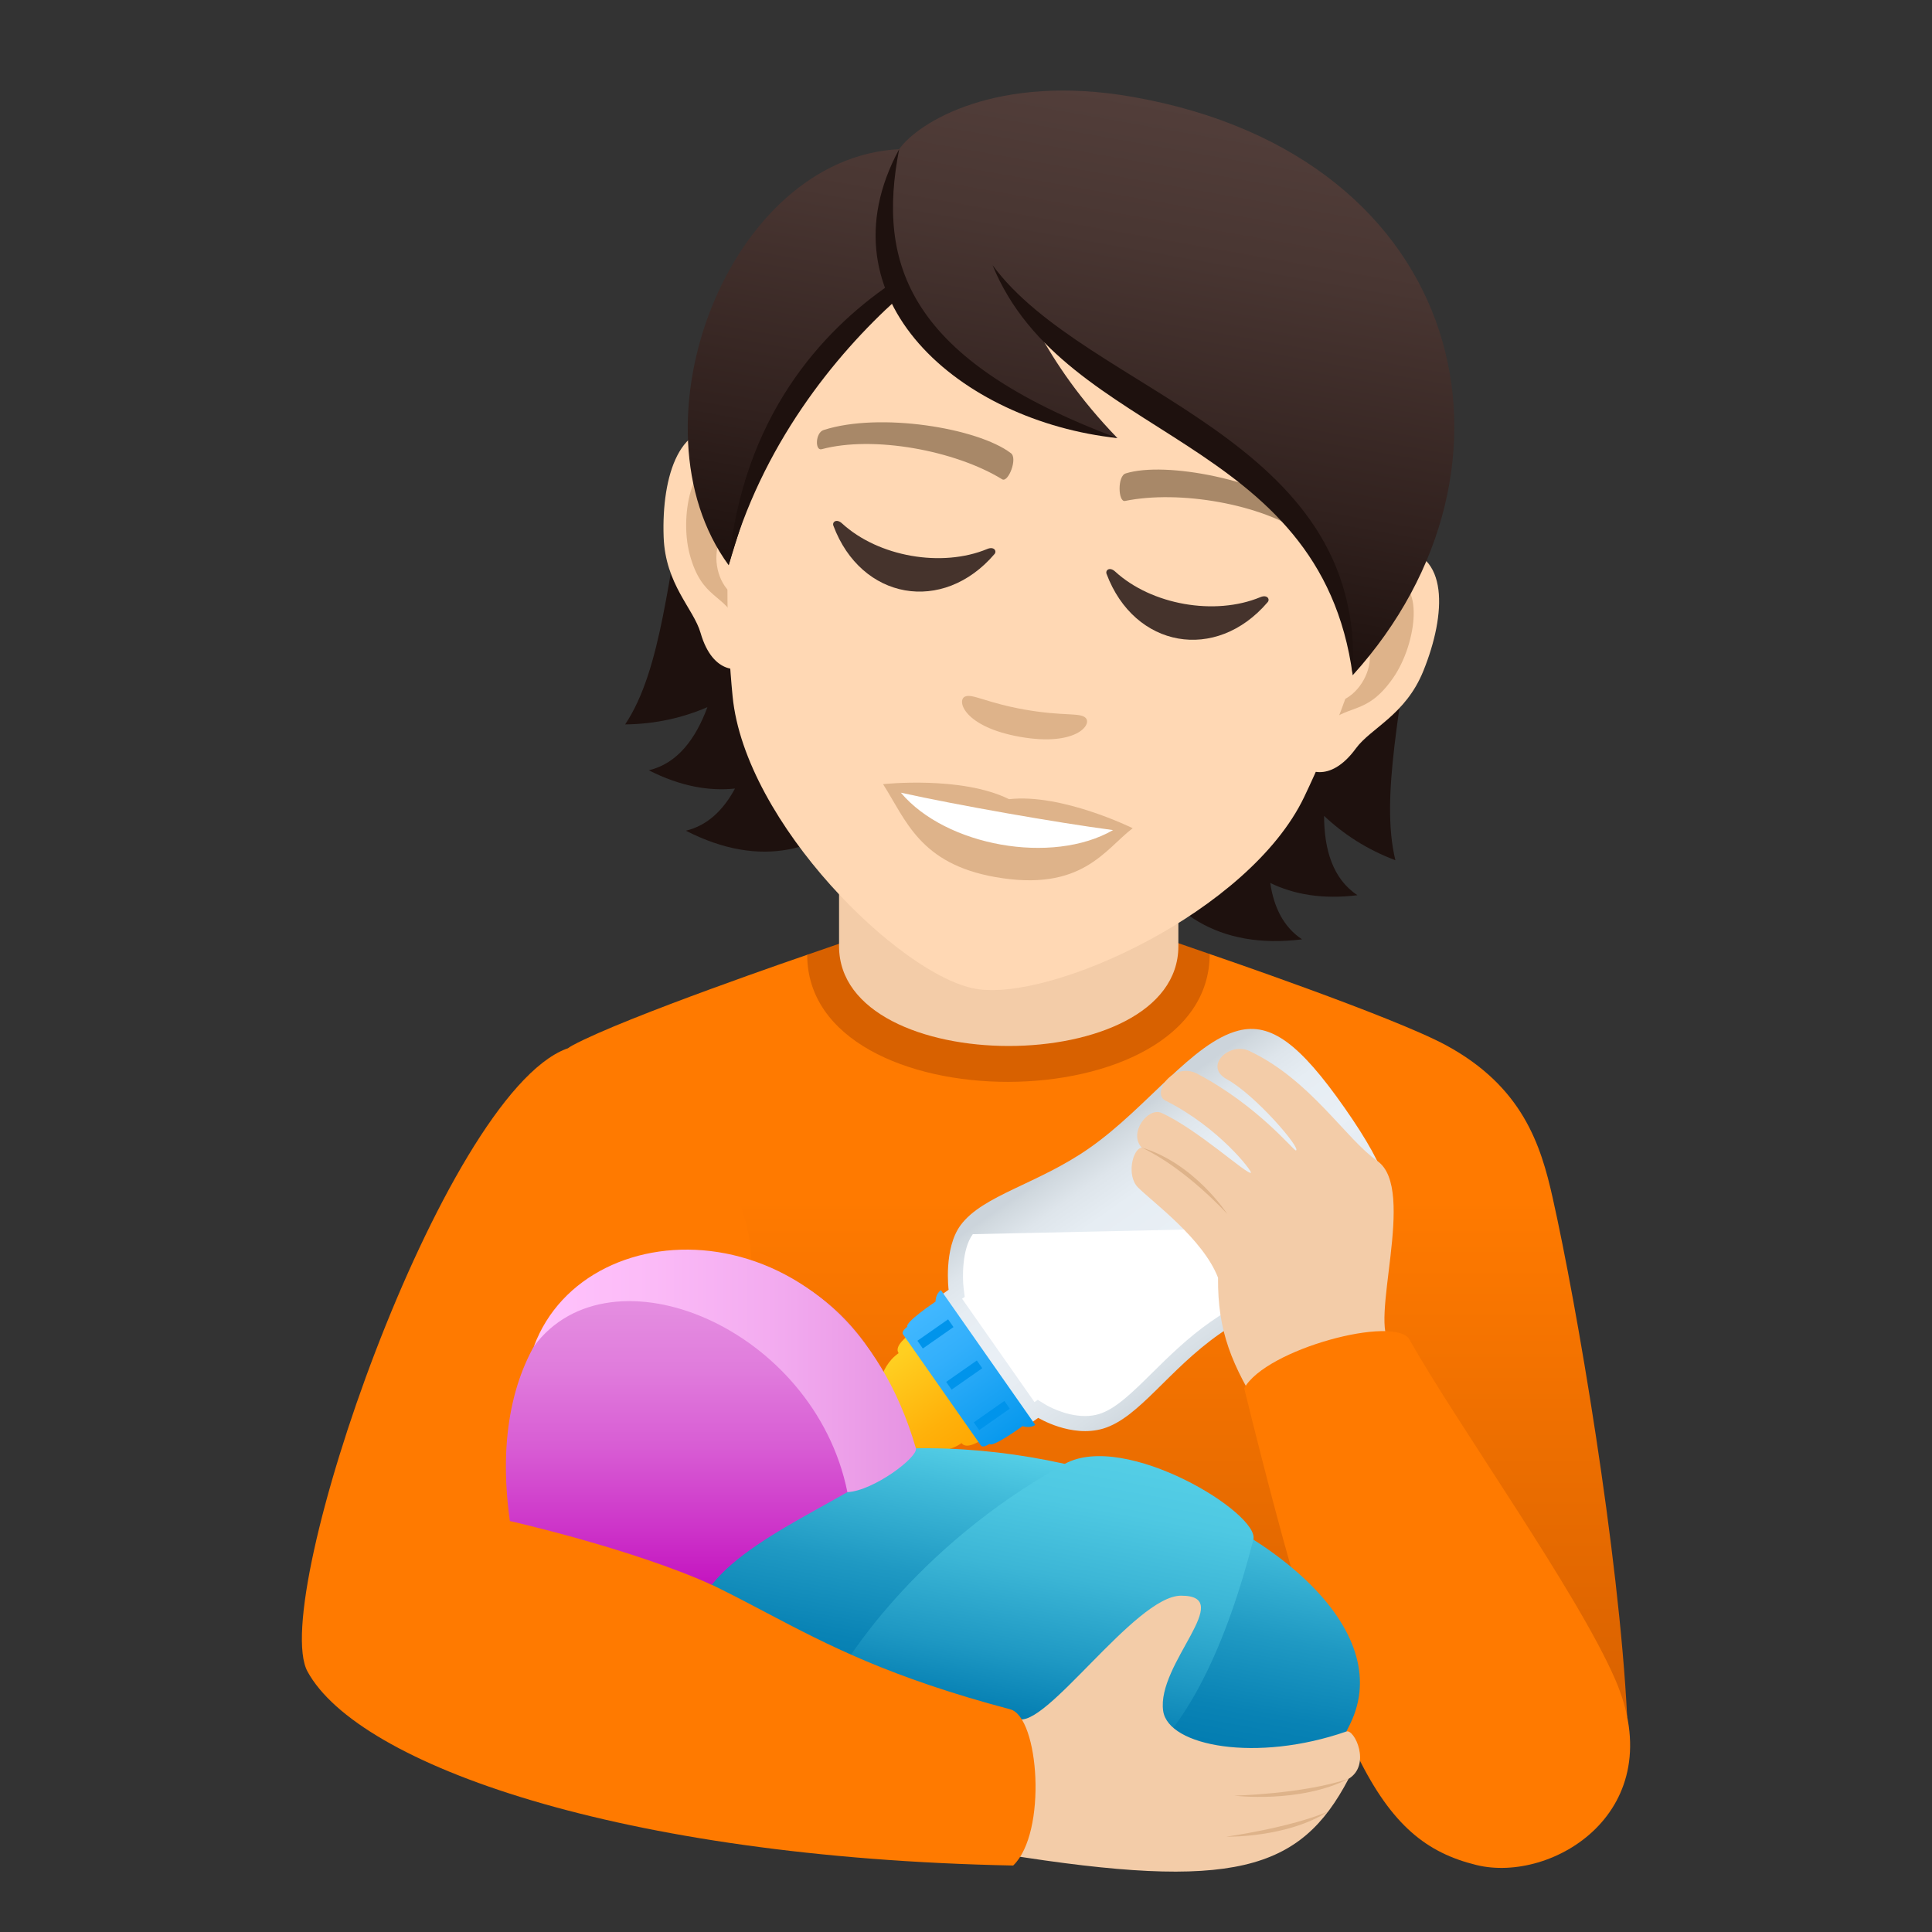 <?xml version="1.0" encoding="utf-8"?>
<!-- Generator: Adobe Illustrator 15.0.0, SVG Export Plug-In . SVG Version: 6.00 Build 0)  -->
<!DOCTYPE svg PUBLIC "-//W3C//DTD SVG 1.1//EN" "http://www.w3.org/Graphics/SVG/1.1/DTD/svg11.dtd">
<svg version="1.1" id="Layer_1" xmlns:x="http://ns.adobe.com/Extensibility/1.0/" xmlns:i="http://ns.adobe.com/AdobeIllustrator/10.0/" xmlns:graph="http://ns.adobe.com/Graphs/1.0/"
	 xmlns="http://www.w3.org/2000/svg" xmlns:xlink="http://www.w3.org/1999/xlink" xmlns:a="http://ns.adobe.com/AdobeSVGViewerExtensions/3.0/"
	 x="0px" y="0px" width="64px" height="64px" viewBox="0 0 64 64" enable-background="new 0 0 64 64" xml:space="preserve">
<rect x="0" y="0" width="64" height="64" fill="#333333" stroke="none"/>
<linearGradient id="SVGID_1_" gradientUnits="userSpaceOnUse" x1="33.649" y1="57.118" x2="33.649" y2="39.728">
	<stop  offset="0" style="stop-color:#D86100"/>
	<stop  offset="1" style="stop-color:#FF7A00"/>
	<a:midPointStop  offset="0" style="stop-color:#D86100"/>
	<a:midPointStop  offset="0.5" style="stop-color:#D86100"/>
	<a:midPointStop  offset="1" style="stop-color:#FF7A00"/>
</linearGradient>
<path fill="url(#SVGID_1_)" d="M18.964,34.63c1.759-0.946,7.776-3.002,7.776-3.002l13.332-0.025c0,0,6.085,2.075,7.832,3.023
	c2.539,1.376,3.139,3.311,3.527,5.04c0.801,3.558,2.199,11.755,2.471,17.209c-5.225,1.099-40.506-1.764-40.506-3.743
	C13.396,51.355,16.418,35.999,18.964,34.63z"/>
<path fill="#D86100" d="M26.74,31.628c0,5.631,13.332,5.604,13.332-0.025l-1.199-0.415H28.012L26.74,31.628z"/>
<path fill="#F3CCA8" d="M27.795,31.345c0,4.406,11.24,4.406,11.24,0c0-1.5,0-4.875,0-4.875h-11.24
	C27.795,26.47,27.795,29.845,27.795,31.345z"/>
<linearGradient id="SVGID_2_" gradientUnits="userSpaceOnUse" x1="-1262.092" y1="-702.523" x2="-1253.508" y2="-702.523" gradientTransform="matrix(-0.574 -0.819 0.819 -0.574 -107.436 -1392.369)">
	<stop  offset="0" style="stop-color:#CCD4DB"/>
	<stop  offset="0.132" style="stop-color:#D8E0E6"/>
	<stop  offset="0.333" style="stop-color:#E5EBF1"/>
	<stop  offset="0.527" style="stop-color:#E9EFF5"/>
	<stop  offset="0.743" style="stop-color:#E6EDF3"/>
	<stop  offset="0.872" style="stop-color:#DEE5EB"/>
	<stop  offset="0.979" style="stop-color:#D0D8DE"/>
	<stop  offset="1" style="stop-color:#CCD4DB"/>
	<a:midPointStop  offset="0" style="stop-color:#CCD4DB"/>
	<a:midPointStop  offset="0.3" style="stop-color:#CCD4DB"/>
	<a:midPointStop  offset="0.527" style="stop-color:#E9EFF5"/>
	<a:midPointStop  offset="0.8" style="stop-color:#E9EFF5"/>
	<a:midPointStop  offset="1" style="stop-color:#CCD4DB"/>
</linearGradient>
<path fill="url(#SVGID_2_)" d="M31.424,42.725l-0.248,0.175l1.484,2.121l1.486,2.121l0.248-0.174c0,0,1.09,0.668,2.146,0.357
	c1.19-0.352,2.154-1.943,3.862-3.139c1.912-1.339,4.459-2.012,5.342-3.307c0.622-0.912,0.291-2.045-1.202-4.179
	c-1.494-2.134-2.446-2.831-3.515-2.56c-1.52,0.387-3.023,2.551-4.936,3.889c-1.708,1.197-3.532,1.558-4.27,2.557
	C31.252,41.358,31.424,42.725,31.424,42.725z"/>
<path fill="#FFFFFF" d="M32.225,40.884c-0.368,0.498-0.342,1.476-0.305,1.778l0.038,0.3l-0.087,0.061l1.199,1.711l1.199,1.712
	l0.107-0.075l0.279,0.171c0.005,0.003,0.613,0.366,1.289,0.366c0.16,0,0.313-0.021,0.453-0.063c0.551-0.162,1.113-0.717,1.764-1.36
	c0.551-0.545,1.175-1.162,1.954-1.708c0.804-0.563,1.688-0.999,2.543-1.421c1.142-0.563,2.22-1.095,2.672-1.758L32.225,40.884z"/>
<linearGradient id="SVGID_3_" gradientUnits="userSpaceOnUse" x1="-2663.612" y1="-463.433" x2="-2659.386" y2="-463.433" gradientTransform="matrix(-0.574 -0.819 0.819 -0.574 -1117.532 -2398.865)">
	<stop  offset="0" style="stop-color:#FFA400"/>
	<stop  offset="0.38" style="stop-color:#FFB10A"/>
	<stop  offset="1" style="stop-color:#FFCF21"/>
	<a:midPointStop  offset="0" style="stop-color:#FFA400"/>
	<a:midPointStop  offset="0.57" style="stop-color:#FFA400"/>
	<a:midPointStop  offset="1" style="stop-color:#FFCF21"/>
</linearGradient>
<path fill="url(#SVGID_3_)" d="M29.768,44.825c-0.7,0.49-0.669,1.412-0.805,1.619c-0.143,0.221-0.77,0.648-0.77,0.648
	c-0.269-0.096-1.234,0.543-0.588,1.467c0.647,0.924,1.577,0.234,1.578-0.049c0,0,0.617-0.443,0.873-0.504
	c0.244-0.055,1.098,0.288,1.797-0.201c0.17,0.241,0.672-0.111,0.672-0.111l-1.213-1.73l-1.212-1.731
	C30.101,44.232,29.599,44.584,29.768,44.825z"/>
<linearGradient id="SVGID_4_" gradientUnits="userSpaceOnUse" x1="-2664.225" y1="-460.371" x2="-2658.774" y2="-460.371" gradientTransform="matrix(-0.574 -0.819 0.819 -0.574 -1117.532 -2398.865)">
	<stop  offset="0" style="stop-color:#0094EB"/>
	<stop  offset="0.158" style="stop-color:#0C9BEF"/>
	<stop  offset="0.709" style="stop-color:#32AFFB"/>
	<stop  offset="1" style="stop-color:#40B7FF"/>
	<a:midPointStop  offset="0" style="stop-color:#0094EB"/>
	<a:midPointStop  offset="0.436" style="stop-color:#0094EB"/>
	<a:midPointStop  offset="1" style="stop-color:#40B7FF"/>
</linearGradient>
<path fill="url(#SVGID_4_)" d="M30.99,43.118c0,0-1.029,0.689-0.931,0.832c0,0-0.215,0.149-0.146,0.25
	c0.264,0.375,1.289,1.84,1.289,1.84s1.026,1.465,1.289,1.841c0.07,0.101,0.285-0.05,0.285-0.05c0.099,0.141,1.098-0.59,1.098-0.59
	s0.236,0.09,0.421-0.039l-1.563-2.232l-1.563-2.232C30.986,42.866,30.99,43.118,30.99,43.118z"/>
<rect x="31.306" y="45.378" transform="matrix(0.82 -0.573 0.573 0.82 -20.329 26.506)" fill="#0094EB" width="1.239" height="0.313"/>
<rect x="32.26" y="46.741" transform="matrix(0.819 -0.573 0.573 0.819 -20.946 27.322)" fill="#0094EB" width="1.238" height="0.313"/>
<rect x="30.353" y="44.016" transform="matrix(0.82 -0.573 0.573 0.82 -19.72 25.714)" fill="#0094EB" width="1.239" height="0.313"/>
<path fill="#F3CCA8" d="M40.639,35.75c-0.779-0.427,0.082-1.251,0.753-0.933c2.032,0.965,3.167,2.892,4.239,3.646
	c1.328,0.934-0.328,5.439,0.447,6.059c0.703,1.416-3.654,2.693-4.211,2.391c-1.074-1.688-1.533-2.818-1.518-4.587
	c-0.496-1.29-2.164-2.502-2.652-2.991c-0.385-0.386-0.184-1.272,0.123-1.32c-0.448-0.482,0.209-1.35,0.656-1.148
	c1.18,0.531,2.85,2.065,2.962,1.982c0.054-0.039-1.063-1.509-2.836-2.393c-0.468-0.232,0.257-1.312,1.067-0.883
	c2.006,1.06,3.188,2.549,3.258,2.537C43.13,38.076,41.604,36.28,40.639,35.75z"/>
<path fill="#FF7A00" d="M46.691,44.375c1.564,2.782,5.549,8.347,6.811,11.249c1.904,4.381-2.088,6.777-4.598,6.156
	c-3.249-0.8-4.674-3.563-7.688-15.791C41.928,44.683,46.228,43.55,46.691,44.375z"/>
<linearGradient id="SVGID_5_" gradientUnits="userSpaceOnUse" x1="-1942.051" y1="56.631" x2="-1943.591" y2="48.177" gradientTransform="matrix(-1 0 0 1 -1910.112 0)">
	<stop  offset="0" style="stop-color:#017BB0"/>
	<stop  offset="0.19" style="stop-color:#0983B5"/>
	<stop  offset="0.483" style="stop-color:#1F99C3"/>
	<stop  offset="0.841" style="stop-color:#42BCDA"/>
	<stop  offset="1" style="stop-color:#54CEE6"/>
	<a:midPointStop  offset="0" style="stop-color:#017BB0"/>
	<a:midPointStop  offset="0.612" style="stop-color:#017BB0"/>
	<a:midPointStop  offset="1" style="stop-color:#54CEE6"/>
</linearGradient>
<path fill="url(#SVGID_5_)" d="M19.68,52.568c8.148-9.753,27.813-1.89,25.118,4.38C41.109,65.526,19.68,52.568,19.68,52.568z"/>
<linearGradient id="SVGID_6_" gradientUnits="userSpaceOnUse" x1="-1944.076" y1="57.175" x2="-1945.738" y2="48.054" gradientTransform="matrix(-1 0 0 1 -1910.112 0)">
	<stop  offset="0" style="stop-color:#017BB0"/>
	<stop  offset="0.246" style="stop-color:#1E98C3"/>
	<stop  offset="0.55" style="stop-color:#3CB6D6"/>
	<stop  offset="0.812" style="stop-color:#4EC8E2"/>
	<stop  offset="1" style="stop-color:#54CEE6"/>
	<a:midPointStop  offset="0" style="stop-color:#017BB0"/>
	<a:midPointStop  offset="0.364" style="stop-color:#017BB0"/>
	<a:midPointStop  offset="1" style="stop-color:#54CEE6"/>
</linearGradient>
<path fill="url(#SVGID_6_)" d="M27.869,55.318c0,0,2.281-4,7.401-6.824c2.001-1.104,6.472,1.642,6.249,2.507
	C37.338,67.287,27.869,55.318,27.869,55.318z"/>
<path fill="#F3CCA8" d="M44.672,58.927c0.762-0.459,0.195-1.662-0.072-1.569c-2.963,1.032-5.896,0.493-6.068-0.679
	c-0.229-1.56,2.451-3.826,0.59-3.82c-1.523,0.004-4.531,4.501-5.424,4.071c-1.577-0.017-0.944,4.125-0.43,4.496
	C40.854,62.642,43.074,61.979,44.672,58.927z"/>
<path fill="#FF7A00" d="M33.467,56.624c-7.991-2.119-8.211-4.287-15.787-6.26c14.855-8.176,2.352-16.105,1.076-15.619
	c-4.111,1.57-9.871,18.254-8.568,20.629c1.684,3.078,10.342,6.164,23.375,6.424C34.694,60.717,34.424,56.878,33.467,56.624z"/>
<linearGradient id="SVGID_7_" gradientUnits="userSpaceOnUse" x1="23.381" y1="52.548" x2="23.381" y2="41.734">
	<stop  offset="0" style="stop-color:#C413C0"/>
	<stop  offset="0.177" style="stop-color:#CD34C9"/>
	<stop  offset="0.43" style="stop-color:#D85DD4"/>
	<stop  offset="0.66" style="stop-color:#E07BDC"/>
	<stop  offset="0.858" style="stop-color:#E48DE0"/>
	<stop  offset="1" style="stop-color:#E693E2"/>
	<a:midPointStop  offset="0" style="stop-color:#C413C0"/>
	<a:midPointStop  offset="0.364" style="stop-color:#C413C0"/>
	<a:midPointStop  offset="1" style="stop-color:#E693E2"/>
</linearGradient>
<path fill="url(#SVGID_7_)" d="M16.891,50.386c-1.602-11.349,11.855-11.328,13.114-2.4c-0.927,1.318-4.962,2.635-6.425,4.512
	C20.895,51.288,16.891,50.386,16.891,50.386z"/>
<linearGradient id="SVGID_8_" gradientUnits="userSpaceOnUse" x1="-1940.456" y1="45.412" x2="-1927.8" y2="45.412" gradientTransform="matrix(-1 0 0 1 -1910.112 0)">
	<stop  offset="0" style="stop-color:#E693E2"/>
	<stop  offset="0.349" style="stop-color:#F2AAEF"/>
	<stop  offset="0.727" style="stop-color:#FCBCF8"/>
	<stop  offset="1" style="stop-color:#FFC2FC"/>
	<a:midPointStop  offset="0" style="stop-color:#E693E2"/>
	<a:midPointStop  offset="0.364" style="stop-color:#E693E2"/>
	<a:midPointStop  offset="1" style="stop-color:#FFC2FC"/>
</linearGradient>
<path fill="url(#SVGID_8_)" d="M17.688,44.596c1.744-4.694,10.293-4.749,12.652,3.379c0.084,0.292-1.406,1.413-2.269,1.454
	C26.973,43.985,20.223,41.173,17.688,44.596z"/>
<path fill="#DEB38A" d="M40.887,59.483c0,0,2.151,0.269,3.785-0.557C43.121,59.435,40.887,59.483,40.887,59.483z"/>
<path fill="#DEB38A" d="M40.621,60.843c0,0,2.016,0.044,3.379-0.837C42.746,60.544,40.621,60.843,40.621,60.843z"/>
<path fill="#DEB38A" d="M40.658,40.218c0,0-1.084-1.68-2.838-2.203C39.296,38.712,40.658,40.218,40.658,40.218z"/>
<path fill="#1E110E" d="M43.862,27.026c0.642,0.607,1.417,1.114,2.362,1.47c-1.039-4.26,3.043-12.09-1.252-19.129
	c-7.607-1.108-12.963,23.137-1.84,21.75c-0.62-0.41-0.938-1.077-1.053-1.868c0.772,0.376,1.723,0.551,2.889,0.406
	C44.154,29.119,43.863,28.144,43.862,27.026z"/>
<path fill="#1E110E" d="M27.919,6.36c-6.444,5.146-4.775,13.989-7.21,17.637c1.01-0.011,1.913-0.222,2.725-0.572
	c-0.387,1.05-0.992,1.866-1.941,2.092c1.048,0.534,1.998,0.694,2.854,0.605c-0.379,0.703-0.903,1.223-1.627,1.396
	C32.695,32.625,35.447,7.92,27.919,6.36z"/>
<path id="Path_491_" fill="#FFD8B4" d="M46.273,18.18c-1.746-0.096-3.986,5.399-3.178,7.096c0.113,0.238,0.935,0.729,1.822-0.485
	c0.492-0.674,1.645-1.105,2.234-2.567C47.911,20.348,48.012,18.274,46.273,18.18z"/>
<path id="Path_490_" fill="#FFD8B4" d="M24.192,14.287c1.674,0.507,1.9,6.438,0.56,7.755c-0.188,0.185-1.129,0.365-1.546-1.08
	c-0.231-0.801-1.167-1.601-1.222-3.177C21.912,15.763,22.529,13.781,24.192,14.287z"/>
<path id="Path_489_" fill="#DEB38A" d="M46.033,19.267c-0.47,0.06-1.076,0.653-1.538,1.731c1.618-0.059,0.771,2.465-0.592,2.275
	c-0.034,0.263-0.063,0.533-0.081,0.821c0.819-0.831,1.414-0.335,2.32-1.626C46.957,21.304,47.199,19.116,46.033,19.267z"/>
<path id="Path_488_" fill="#DEB38A" d="M24.9,17.542c-0.067-1.171-0.434-1.935-0.854-2.151c-1.044-0.541-1.566,1.598-1.199,2.972
	c0.409,1.523,1.14,1.261,1.625,2.321c0.084-0.276,0.147-0.542,0.206-0.801C23.348,19.582,23.416,16.955,24.9,17.542z"/>
<path fill="#FFD8B4" d="M37.169,5.249c-7.405-1.306-12.034,4.085-12.953,11.903c-0.183,1.572-0.145,3.895,0.052,5.911
	c0.406,4.194,5.556,9.251,8.051,9.692c2.496,0.439,9.066-2.551,10.883-6.353c0.875-1.828,1.703-3.997,2.069-5.538
	C47.082,13.204,44.576,6.555,37.169,5.249z"/>
<path id="Path_487_" fill="#A88868" d="M43.38,17.082c-1.536-1.195-4.771-1.81-6.087-1.4c-0.281,0.075-0.258,0.954-0.027,0.913
	c1.799-0.368,4.517,0.096,5.962,1.109C43.421,17.835,43.615,17.251,43.38,17.082z"/>
<path id="Path_454_" fill="#A88868" d="M27.288,14.244c1.852-0.597,5.099-0.069,6.198,0.767c0.235,0.166-0.084,0.985-0.287,0.867
	c-1.568-0.963-4.277-1.455-5.982-0.997C26.99,14.939,27.01,14.323,27.288,14.244z"/>
<path id="Path_453_" fill="#DEB38A" d="M35.963,23.781c-0.186-0.186-0.721-0.047-2.014-0.274c-1.288-0.228-1.745-0.542-1.984-0.431
	c-0.283,0.132-0.021,1.007,1.826,1.333C35.641,24.735,36.187,24.002,35.963,23.781z"/>
<path id="Path_275_" fill="#DEB38A" d="M33.426,26.474c-1.578-0.782-4.174-0.498-4.174-0.498c0.76,1.188,1.215,2.636,3.72,3.078
	c2.869,0.506,3.624-0.913,4.55-1.619C37.521,27.435,35.179,26.277,33.426,26.474z"/>
<path id="Path_274_" fill="#FFFFFF" d="M29.842,26.259c1.489,1.77,5.013,2.401,7.029,1.239C34.996,27.25,31.701,26.67,29.842,26.259
	z"/>
<linearGradient id="SVGID_9_" gradientUnits="userSpaceOnUse" x1="66.807" y1="-197.77" x2="66.807" y2="-215.374" gradientTransform="matrix(0.985 0.174 -0.174 0.985 -65.762 203.695)">
	<stop  offset="0" style="stop-color:#1E110E"/>
	<stop  offset="0.282" style="stop-color:#31211E"/>
	<stop  offset="0.727" style="stop-color:#493632"/>
	<stop  offset="1" style="stop-color:#523E3A"/>
	<a:midPointStop  offset="0" style="stop-color:#1E110E"/>
	<a:midPointStop  offset="0.4" style="stop-color:#1E110E"/>
	<a:midPointStop  offset="1" style="stop-color:#523E3A"/>
</linearGradient>
<path fill="url(#SVGID_9_)" d="M37.529,3.211c-4.506-0.795-7.117,0.846-7.743,1.73c-5.667,0.283-9.038,9.149-5.648,13.782
	c1.241-4.08,2.201-6.674,5.478-9.007c1.237,2.452,4.388,4.265,7.4,4.796c-1.244-1.287-2.039-2.472-2.636-3.551
	c4.625,3.192,10,5.661,10.43,11.407C51.007,15.529,48.686,5.178,37.529,3.211z"/>
<path fill="#45332C" d="M32.701,18.187c-1.506,0.624-3.606,0.254-4.807-0.848c-0.184-0.169-0.334-0.048-0.287,0.075
	c0.92,2.46,3.629,2.938,5.337,0.94C33.029,18.255,32.931,18.09,32.701,18.187z"/>
<path fill="#45332C" d="M41.75,19.782c-1.505,0.625-3.606,0.255-4.808-0.848c-0.185-0.169-0.331-0.047-0.286,0.076
	c0.922,2.46,3.629,2.938,5.335,0.94C42.08,19.851,41.98,19.686,41.75,19.782z"/>
<path fill="#1E110E" d="M29.786,4.942c-0.745,3.828,0.3,6.976,7.229,9.57C31.817,13.953,27.094,9.92,29.786,4.942z"/>
<path fill="#1E110E" d="M29.459,9.437c-2.197,1.513-4.86,4.338-5.321,9.287c1.081-3.966,3.521-6.96,5.577-8.815
	C29.618,9.758,29.533,9.601,29.459,9.437z"/>
<path fill="#1E110E" d="M32.88,8.785c3.125,4.249,12.397,5.644,11.93,13.585C43.734,14.375,35.271,14.634,32.88,8.785z"/>
</svg>
